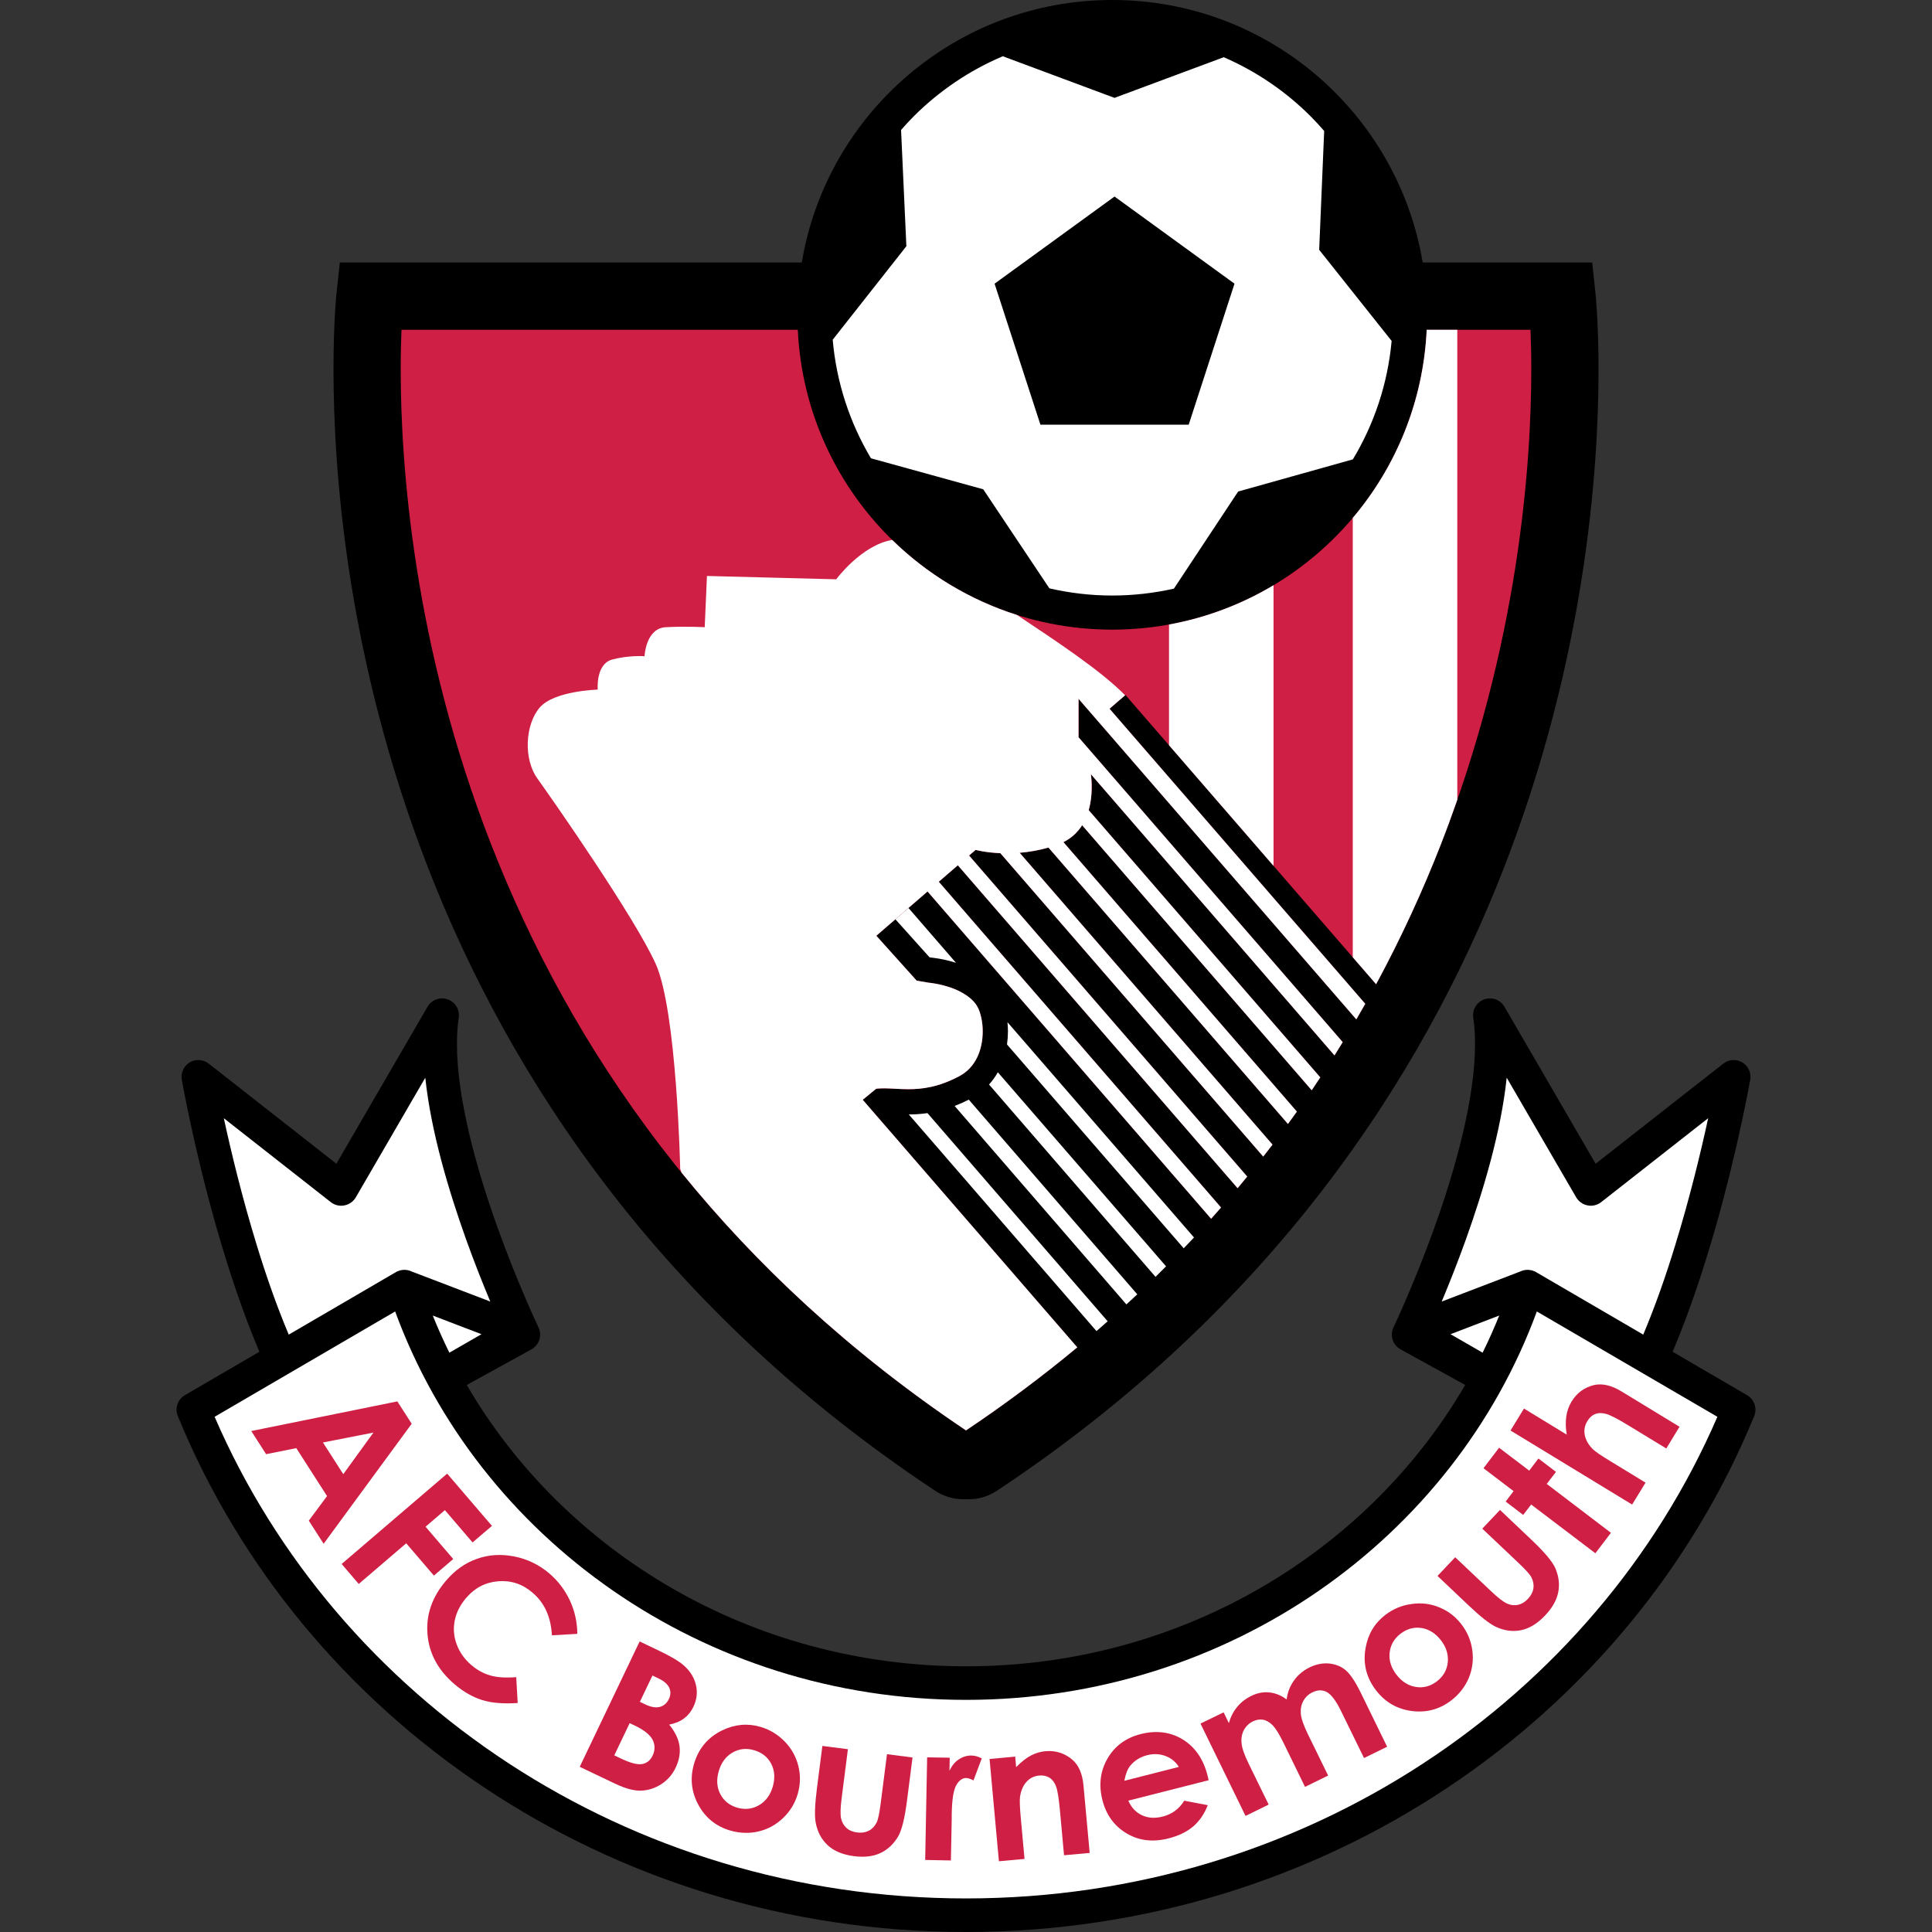 <?xml version="1.0" encoding="utf-8"?>
<!-- Generator: Adobe Illustrator 16.0.0, SVG Export Plug-In . SVG Version: 6.00 Build 0)  -->
<!DOCTYPE svg PUBLIC "-//W3C//DTD SVG 1.1//EN" "http://www.w3.org/Graphics/SVG/1.1/DTD/svg11.dtd">
<svg version="1.1" id="Layer_1" xmlns:svg="http://www.w3.org/2000/svg"
	 xmlns="http://www.w3.org/2000/svg" xmlns:xlink="http://www.w3.org/1999/xlink" x="0px" y="0px" width="300px" height="300px"
	 viewBox="0 0 300 300" enable-background="new 0 0 300 300" xml:space="preserve">
<rect x="0" y="0" width="300" height="300" fill="#333333" stroke="none"/>
<path id="path20035" d="M247.735,45.424l-0.502-4.662h-26.318C217.044,17.629,196.942,0,172.707,0c-24.231,0-44.338,17.625-48.208,40.762H52.77l-0.504,4.662c-0.021,0.154-0.482,4.512-0.482,11.945
	c0.002,15.637,2.035,44.916,14.727,77.486c12.678,32.56,36.142,68.418,78.658,96.6h0.004c1.211,0.825,2.812,1.359,4.365,1.346
	c0.156,0,0.31-0.012,0.463-0.021c0.153,0.01,0.305,0.021,0.462,0.021c1.548,0.014,3.151-0.521,4.359-1.336l0.017-0.01
	c42.518-28.188,65.975-64.047,78.655-96.608c12.689-32.575,14.726-61.854,14.726-77.483
	C248.217,49.936,247.754,45.578,247.735,45.424z"/>
<path id="path20037" fill="#CF1F44" d="M237.777,57.365c0-2.44-0.055-4.502-0.122-6.157h-16.119
	c-1.217,25.92-22.604,46.562-48.83,46.562c-26.221,0-47.613-20.642-48.827-46.562H62.343c-0.067,1.658-0.122,3.724-0.122,6.161
	c-0.002,14.723,1.952,42.766,14.02,73.692c11.986,30.701,33.811,64.249,73.763,91.056c6.183-4.148,11.929-8.461,17.274-12.896
	l-33.311-38.442l1.608-1.321l0.487-0.401l0.636-0.043l0.637-0.014c1.188,0.01,2.362,0.135,3.698,0.135
	c2.144,0,4.657-0.294,7.914-2.01c1.341-0.724,2.206-1.732,2.8-2.95c0.584-1.216,0.85-2.646,0.85-4.008
	c0.009-1.485-0.334-2.895-0.728-3.655c-0.707-1.475-2.495-2.563-4.284-3.172c-0.88-0.299-1.722-0.492-2.329-0.598l-0.714-0.111
	l-0.219-0.022l-0.087-0.007l-1.231-0.211l-0.668-0.121l-6.258-6.962l2.957-2.557l2.033-1.758l2.961-2.562l44.032,50.819
	c0.521-0.58,1.033-1.162,1.544-1.746l-43.83-50.582l2.959-2.559l43.442,50.141c0.503-0.6,1-1.202,1.492-1.805l-43.188-49.849
	l1.014-0.877c0,0,1.49,0.414,3.844,0.513l40.815,47.109c0.484-0.617,0.971-1.236,1.443-1.855l-39.259-45.316
	c1.374-0.114,2.886-0.358,4.473-0.811l37.183,42.916c0.468-0.641,0.93-1.278,1.386-1.919l-36.248-41.844
	c1.313-0.656,2.246-1.582,2.904-2.622l35.649,41.151c0.453-0.665,0.892-1.332,1.331-1.998l-35.956-41.494
	c0.656-2.319,0.463-4.64,0.339-5.582l37.825,43.662c0.433-0.687,0.855-1.373,1.276-2.061l-41.019-47.341v-5.971l43.131,49.779
	c0.472-0.807,0.932-1.613,1.387-2.419l-39.706-45.817l2.466-2.138l38.92,44.91c3.959-7.331,7.289-14.63,10.078-21.774
	C235.825,100.123,237.782,72.088,237.777,57.365z"/>
<path id="path20039" fill="#FFFFFF" d="M181.524,96.975v18.746l16.229,18.728V90.873C192.837,93.811,187.362,95.911,181.524,96.975z
	"/>
<path id="path20041" fill="#FFFFFF" d="M156.513,160.164c-0.001,0.66-0.048,1.336-0.145,2.02l27.438,31.65
	c0.535-0.559,1.072-1.115,1.599-1.679l-28.964-33.428C156.484,159.195,156.51,159.674,156.513,160.164z"/>
<path id="path20043" fill="#FFFFFF" d="M153.577,168.404l25.851,29.865c0.555-0.541,1.094-1.087,1.637-1.632l-26.121-30.135
	C154.569,167.17,154.114,167.811,153.577,168.404z"/>
<path id="path20045" fill="#FFFFFF" d="M174.711,107.965c-3.73-3.797-10.415-8.229-16.799-12.477
	c-7.365-2.336-13.975-6.371-19.368-11.644c-4.764,0.78-8.699,6.111-8.699,6.111l-20.071-0.519l-0.347,7.957c0,0-2.944-0.172-6.055,0
	c-3.117,0.179-3.289,4.503-3.289,4.503s-2.422-0.179-5.017,0.517c-2.6,0.694-2.25,4.671-2.25,4.671s-6.75,0.171-9,2.771
	c-2.248,2.594-2.598,7.963-0.344,11.071c2.244,3.117,15.055,21.461,18.336,28.724c3.291,7.267,3.812,31.842,3.812,31.842
	l0.204,0.586c11.475,14.143,25.93,27.793,44.178,40.036c6.183-4.149,11.93-8.461,17.275-12.897l-33.312-38.442l1.607-1.32
	l0.49-0.401l0.633-0.044l0.637-0.014c1.189,0.011,2.363,0.135,3.699,0.135c2.143,0,4.657-0.293,7.914-2.01
	c1.341-0.724,2.206-1.731,2.799-2.95c0.586-1.216,0.852-2.646,0.852-4.008c0.009-1.485-0.336-2.894-0.729-3.655
	c-0.707-1.475-2.496-2.563-4.284-3.172c-0.88-0.299-1.722-0.491-2.329-0.598l-0.713-0.111l-0.22-0.023l-0.087-0.006l-1.232-0.211
	l-0.668-0.121l-6.258-6.962l2.959-2.558l2.032-1.757l2.962-2.562l44.031,50.82c0.521-0.58,1.032-1.162,1.544-1.746l-43.831-50.582
	l2.959-2.559l43.442,50.143c0.504-0.602,1-1.203,1.492-1.806l-43.188-49.849l1.015-0.876c0,0,1.489,0.412,3.843,0.513l40.815,47.108
	c0.484-0.619,0.971-1.236,1.443-1.856l-39.26-45.315c1.375-0.114,2.887-0.359,4.473-0.812l37.185,42.918
	c0.467-0.642,0.929-1.279,1.385-1.92l-36.248-41.842c1.312-0.656,2.246-1.582,2.904-2.622l35.649,41.15
	c0.452-0.664,0.892-1.331,1.33-1.997l-35.955-41.495c0.656-2.318,0.463-4.639,0.338-5.582l37.825,43.662
	c0.434-0.687,0.856-1.373,1.276-2.061l-41.018-47.341v-5.97l43.131,49.778c0.471-0.806,0.932-1.612,1.386-2.418l-39.706-45.817
	L174.711,107.965z"/>
<path id="path20047" fill="#FFFFFF" d="M148.234,171.732l26.671,30.815c0.564-0.52,1.137-1.039,1.692-1.562l-26.167-30.234
	C149.679,171.137,148.945,171.461,148.234,171.732z"/>
<path id="path20049" fill="#FFFFFF" d="M221.536,51.208c-0.521,11.11-4.75,21.25-11.478,29.211v68.228l3.625,4.185
	c3.959-7.331,7.289-14.63,10.078-21.774c0.899-2.306,1.736-4.594,2.527-6.863V51.21h-4.753V51.208z"/>
<path id="path20051" fill="#FFFFFF" d="M141.118,173.051l29.144,33.642c0.586-0.507,1.159-1.017,1.735-1.523l-27.98-32.326
	C142.966,172.996,141.995,173.051,141.118,173.051z"/>
<path id="path20053" fill="#FFFFFF" d="M144.646,148.7v-0.002c0.093,0.014,1.735,0.149,3.801,0.808l-7.377-8.516l-2.033,1.758
	l5.301,5.902L144.646,148.7z"/>
<path id="path20055" fill="#FFFFFF" d="M162.948,91.361l-10.271-15.384l-17.436-4.813c-3.262-5.475-5.354-11.723-5.94-18.412
	l11.44-14.52l-0.824-18.049c0.635-0.726,1.285-1.438,1.967-2.119c3.942-3.939,8.629-7.125,13.83-9.328l17.348,6.462l16.961-6.313
	c5.068,2.197,9.642,5.324,13.495,9.18c0.729,0.729,1.424,1.492,2.1,2.271l-0.776,18.456l11.252,14.15
	c-0.615,6.687-2.73,12.927-6.021,18.388l-17.815,4.995l-9.974,15.08c-3.081,0.69-6.283,1.068-9.577,1.069
	C169.348,92.473,166.085,92.079,162.948,91.361z"/>
<polygon id="polygon20057" points="191.692,44.051 173.065,30.518 154.438,44.051 161.556,65.942 184.581,65.942 "/>
<path id="path20059" d="M271.29,216.645l-11.57-6.746c2.704-6.334,4.929-13.211,6.746-19.569
	c3.491-12.314,5.294-22.609,5.308-22.662c0.187-1.07-0.302-2.141-1.231-2.7c-0.924-0.55-2.103-0.478-2.95,0.192l-19.826,15.545
	L233.61,156.33c-0.629-1.084-1.937-1.566-3.119-1.152c-1.186,0.414-1.904,1.602-1.723,2.846c0.185,1.258,0.272,2.632,0.272,4.089
	c0.021,8.493-3.112,19.646-6.305,28.5c-1.592,4.44-3.186,8.327-4.381,11.096c-0.594,1.389-1.094,2.497-1.439,3.25
	c-0.344,0.757-0.533,1.146-0.533,1.158c-0.6,1.248-0.117,2.737,1.094,3.412l10.038,5.528
	c-15.158,26.027-44.167,43.687-77.517,43.687c-33.349,0-62.355-17.658-77.518-43.687l10.039-5.528
	c1.213-0.675,1.694-2.164,1.095-3.412c0-0.013-0.188-0.401-0.532-1.158c-0.348-0.753-0.848-1.861-1.439-3.25
	c-1.194-2.769-2.789-6.654-4.379-11.096c-3.193-8.853-6.326-20.004-6.306-28.5c0-1.457,0.089-2.831,0.272-4.089
	c0.184-1.245-0.537-2.432-1.722-2.846c-1.184-0.414-2.489,0.068-3.12,1.152l-14.152,24.373L32.41,165.158
	c-0.85-0.67-2.027-0.742-2.95-0.191c-0.931,0.56-1.418,1.629-1.231,2.699c0.012,0.055,1.814,10.348,5.307,22.662
	c1.818,6.358,4.042,13.234,6.745,19.57l-11.57,6.745c-1.121,0.655-1.59,2.044-1.099,3.24C46.854,266.855,94.421,300,150,300
	s103.146-33.145,122.389-80.115C272.88,218.688,272.41,217.3,271.29,216.645z"/>
<path id="path20061" fill="#FFFFFF" d="M69.777,210.043l4.984-2.869l-7.564-2.897C67.986,206.232,68.846,208.158,69.777,210.043z"/>
<path id="path20063" fill="#FFFFFF" d="M225.235,207.174l4.984,2.869c0.934-1.887,1.792-3.811,2.581-5.768L225.235,207.174z"/>
<path id="path20065" fill="#FFFFFF" d="M61.52,197.516c0.033-0.02,0.062-0.043,0.098-0.062c0.025-0.013,0.057-0.02,0.084-0.032
	c0.117-0.055,0.238-0.1,0.363-0.137c0.043-0.012,0.086-0.023,0.129-0.033c0.145-0.034,0.289-0.057,0.436-0.066
	c0.021-0.002,0.045-0.002,0.068-0.002c0.344-0.012,0.689,0.039,1.021,0.164c0.046,0.019,0.091,0.04,0.136,0.062l12.279,4.694
	c-1.113-2.649-2.447-5.991-3.787-9.729c-2.693-7.551-5.421-16.639-6.308-25.03L55.245,185.93c-0.381,0.647-1.024,1.104-1.769,1.244
	c-0.742,0.15-1.509-0.037-2.102-0.5l-16.621-13.039c1.094,5.037,2.826,12.29,5.16,19.855c1.411,4.615,3.07,9.348,4.922,13.75
	l16.633-9.7C61.486,197.532,61.503,197.525,61.52,197.516z"/>
<path id="path20067" fill="#FFFFFF" d="M236.147,197.408c0.045-0.021,0.088-0.043,0.135-0.062c0.33-0.124,0.678-0.176,1.021-0.164
	c0.022,0.003,0.047,0.003,0.069,0.003c0.146,0.01,0.292,0.032,0.435,0.065c0.043,0.011,0.086,0.021,0.129,0.033
	c0.123,0.037,0.246,0.082,0.365,0.139c0.026,0.013,0.056,0.018,0.082,0.031c0.033,0.016,0.062,0.042,0.096,0.061
	c0.017,0.011,0.033,0.017,0.051,0.026l16.633,9.698c1.851-4.402,3.511-9.133,4.922-13.748c2.334-7.564,4.066-14.818,5.16-19.856
	l-16.621,13.038c-0.593,0.463-1.358,0.652-2.104,0.502c-0.741-0.141-1.386-0.598-1.767-1.244l-10.792-18.585
	c-0.887,8.392-3.615,17.479-6.307,25.031c-1.339,3.735-2.674,7.077-3.788,9.729L236.147,197.408z"/>
<path id="path20069" fill="#FFFFFF" d="M149.999,294.787c-52.644,0-97.714-30.928-116.674-74.787l28.034-16.355
	c12.904,35.183,47.747,60.31,88.64,60.31c40.892,0,75.734-25.127,88.639-60.31L266.674,220
	C247.714,263.86,202.642,294.787,149.999,294.787z"/>
<path id="path20071" fill="#CF1F44" d="M61.699,217.608l2.229,3.472l-13.676,18.635l-2.303-3.59l2.835-3.814l-4.78-7.448
	l-4.684,0.942l-2.301-3.596 M57.986,222.449l-7.84,1.537l3.158,4.923L57.986,222.449z"/>
<polyline id="polyline20073" fill="#CF1F44" points="69.436,228.824 76.389,236.938 73.38,239.508 69.084,234.494 66.08,237.068 
	70.378,242.088 67.374,244.657 63.076,239.643 55.704,245.955 53.052,242.854 "/>
<path id="path20075" fill="#CF1F44" d="M89.643,253.703l-3.943,0.227c-0.149-2.84-1.15-5.048-3.006-6.62
	c-1.564-1.35-3.342-1.929-5.326-1.773c-1.986,0.16-3.645,1.021-4.984,2.59c-0.936,1.094-1.527,2.262-1.775,3.521
	c-0.248,1.248-0.145,2.491,0.312,3.708c0.458,1.232,1.218,2.295,2.276,3.2c0.906,0.771,1.875,1.303,2.912,1.603
	c1.037,0.31,2.39,0.396,4.053,0.271l0.227,4.013c-2.226,0.144-4.068,0-5.537-0.464c-1.469-0.463-2.896-1.282-4.279-2.46
	c-2.549-2.175-3.946-4.763-4.193-7.767c-0.244-3.004,0.711-5.762,2.865-8.29c1.398-1.64,3.004-2.776,4.832-3.413
	c1.82-0.646,3.748-0.762,5.785-0.361c2.039,0.405,3.854,1.288,5.443,2.643c1.354,1.157,2.415,2.552,3.184,4.189
	C89.245,250.149,89.634,251.885,89.643,253.703"/>
<path id="path20077" fill="#CF1F44" d="M90.02,274.35l9.304-19.467l3.052,1.462c1.774,0.845,3.014,1.581,3.723,2.194
	c1.013,0.863,1.668,1.886,1.953,3.047c0.287,1.167,0.161,2.314-0.384,3.453c-0.354,0.738-0.831,1.336-1.43,1.783
	c-0.599,0.463-1.376,0.78-2.326,0.979c0.917,1.118,1.454,2.229,1.601,3.327c0.146,1.098-0.051,2.208-0.598,3.355
	c-0.521,1.094-1.285,1.956-2.275,2.59c-0.996,0.631-2.045,0.948-3.152,0.979c-1.104,0.021-2.442-0.348-4.01-1.1 M97.775,267.57
	l-2.391,5l0.936,0.447c1.539,0.739,2.675,1.042,3.396,0.901c0.726-0.13,1.267-0.568,1.62-1.307c0.397-0.838,0.401-1.654,0.005-2.449
	c-0.397-0.781-1.327-1.527-2.792-2.229L97.775,267.57z M101.312,260.174l-1.951,4.084l0.812,0.391
	c0.912,0.434,1.674,0.562,2.295,0.396c0.62-0.164,1.083-0.574,1.398-1.221c0.289-0.611,0.309-1.19,0.059-1.74
	c-0.246-0.559-0.798-1.041-1.648-1.45L101.312,260.174z"/>
<path id="path20079" fill="#CF1F44" d="M118.073,268.143c1.445,0.42,2.7,1.183,3.771,2.271c1.062,1.094,1.771,2.367,2.125,3.811
	c0.355,1.445,0.324,2.883-0.094,4.324c-0.417,1.441-1.172,2.687-2.256,3.732c-1.088,1.046-2.353,1.75-3.8,2.097
	c-1.446,0.347-2.917,0.299-4.414-0.13c-2.198-0.641-3.852-1.967-4.952-3.984c-1.104-2.01-1.33-4.141-0.686-6.372
	c0.7-2.387,2.158-4.122,4.381-5.208C114.095,267.749,116.067,267.561,118.073,268.143 M117.087,271.77
	c-1.197-0.353-2.312-0.227-3.351,0.371c-1.034,0.607-1.743,1.554-2.121,2.859c-0.392,1.33-0.312,2.531,0.232,3.577
	c0.547,1.062,1.427,1.765,2.631,2.116c1.205,0.348,2.335,0.223,3.378-0.381c1.044-0.604,1.756-1.566,2.142-2.888
	c0.378-1.312,0.299-2.494-0.246-3.549C119.199,272.825,118.314,272.127,117.087,271.77"/>
<path id="path20081" fill="#CF1F44" d="M127.698,271.109l3.965,0.506l-0.974,7.623c-0.193,1.483-0.223,2.524-0.086,3.134
	c0.142,0.603,0.415,1.09,0.841,1.475c0.42,0.382,0.969,0.607,1.646,0.695c0.683,0.092,1.275,0,1.785-0.251
	c0.514-0.252,0.927-0.675,1.232-1.259c0.227-0.431,0.438-1.395,0.63-2.889l0.995-7.753l3.964,0.512l-0.858,6.703
	c-0.354,2.757-0.813,4.617-1.389,5.581c-0.695,1.167-1.604,2.018-2.729,2.548c-1.136,0.541-2.503,0.694-4.109,0.491
	c-1.748-0.227-3.115-0.791-4.095-1.707c-0.979-0.917-1.598-2.093-1.86-3.533c-0.189-0.999-0.125-2.764,0.196-5.301"/>
<path id="path20083" fill="#CF1F44" d="M143.966,272.879l3.51,0.057l-0.043,2.017c0.378-0.781,0.865-1.383,1.471-1.771
	c0.606-0.399,1.267-0.598,1.975-0.584c0.501,0.015,1.026,0.16,1.569,0.443l-1.285,3.419c-0.451-0.237-0.826-0.366-1.123-0.371
	c-0.604-0.005-1.121,0.362-1.55,1.114c-0.427,0.752-0.668,2.246-0.706,4.465v0.781l-0.129,6.44l-3.992-0.076"/>
<path id="path20085" fill="#CF1F44" d="M153.659,273.134l3.979-0.366l0.146,1.631c0.839-0.846,1.604-1.446,2.315-1.813
	c0.707-0.371,1.444-0.584,2.215-0.66c1.576-0.141,2.963,0.289,4.162,1.288c1.011,0.85,1.597,2.185,1.766,4.018l0.964,10.49
	l-3.984,0.361l-0.633-6.942c-0.178-1.899-0.375-3.145-0.603-3.745c-0.229-0.611-0.565-1.058-1.014-1.347
	c-0.451-0.284-0.981-0.399-1.603-0.346c-0.806,0.076-1.469,0.404-1.997,1.002c-0.521,0.588-0.855,1.369-0.988,2.344
	c-0.067,0.501-0.028,1.581,0.123,3.236l0.581,6.368l-3.978,0.361"/>
<path id="path20087" fill="#CF1F44" d="M187.681,276.432l-12.479,3.172c0.458,1.052,1.158,1.804,2.104,2.259
	c0.943,0.447,2.023,0.523,3.234,0.211c1.447-0.361,2.565-1.191,3.347-2.463l3.649,0.696c-0.521,1.36-1.277,2.461-2.267,3.31
	c-0.997,0.839-2.274,1.461-3.837,1.852c-2.431,0.617-4.595,0.356-6.505-0.791c-1.913-1.138-3.158-2.858-3.744-5.158
	c-0.602-2.353-0.334-4.514,0.791-6.461c1.129-1.938,2.844-3.206,5.138-3.789c2.431-0.616,4.618-0.343,6.539,0.828
	c1.918,1.179,3.207,3.043,3.856,5.595 M183.048,274.368c-0.478-0.784-1.158-1.352-2.055-1.69c-0.894-0.344-1.842-0.387-2.845-0.137
	c-1.09,0.275-1.963,0.826-2.639,1.63c-0.414,0.506-0.723,1.288-0.923,2.349L183.048,274.368z"/>
<path id="path20089" fill="#CF1F44" d="M186.412,267.637l3.592-1.745l0.811,1.669c0.284-0.983,0.715-1.832,1.312-2.53
	c0.584-0.715,1.32-1.278,2.213-1.708c0.901-0.448,1.818-0.617,2.753-0.524c0.944,0.091,1.837,0.452,2.695,1.09
	c0.148-1.134,0.54-2.12,1.157-2.966c0.611-0.853,1.418-1.519,2.4-2.011c1.018-0.492,2.034-0.695,3.042-0.604
	c1.003,0.103,1.867,0.449,2.574,1.048c0.714,0.604,1.485,1.756,2.33,3.477l4.102,8.396l-3.587,1.76l-3.544-7.247
	c-0.791-1.62-1.528-2.613-2.213-2.989c-0.695-0.381-1.447-0.365-2.258,0.033c-0.627,0.303-1.09,0.752-1.412,1.336
	c-0.323,0.598-0.449,1.258-0.391,1.986c0.066,0.741,0.43,1.793,1.09,3.152l3.153,6.446l-3.589,1.76l-3.38-6.925
	c-0.627-1.271-1.172-2.15-1.645-2.642c-0.474-0.474-0.965-0.763-1.485-0.858c-0.521-0.093-1.047-0.005-1.591,0.26
	c-0.598,0.296-1.066,0.743-1.389,1.337c-0.31,0.593-0.439,1.271-0.366,2.029c0.066,0.762,0.434,1.822,1.107,3.201l3.105,6.346
	l-3.592,1.76"/>
<path id="path20091" fill="#CF1F44" d="M215.101,250.771c1.191-0.916,2.541-1.494,4.056-1.697c1.51-0.228,2.951-0.059,4.33,0.511
	c1.38,0.564,2.526,1.442,3.434,2.628c0.925,1.191,1.49,2.531,1.697,4.021c0.203,1.493,0.028,2.927-0.541,4.306
	c-0.573,1.364-1.48,2.531-2.709,3.485c-1.813,1.398-3.857,1.952-6.133,1.664c-2.281-0.296-4.134-1.359-5.556-3.201
	c-1.522-1.978-2.067-4.182-1.629-6.606C212.425,253.751,213.447,252.045,215.101,250.771 M217.449,253.703
	c-0.983,0.762-1.542,1.746-1.668,2.937c-0.124,1.19,0.228,2.319,1.051,3.391c0.849,1.1,1.862,1.739,3.037,1.919
	c1.177,0.184,2.262-0.116,3.255-0.878c0.999-0.771,1.558-1.745,1.684-2.949c0.125-1.205-0.231-2.354-1.07-3.435
	c-0.839-1.079-1.848-1.706-3.02-1.896C219.546,252.623,218.462,252.917,217.449,253.703"/>
<path id="path20093" fill="#CF1F44" d="M223.216,244.711l2.744-2.903l5.584,5.284c1.084,1.032,1.913,1.664,2.482,1.914
	c0.562,0.251,1.129,0.313,1.684,0.193c0.549-0.117,1.065-0.415,1.533-0.917c0.469-0.496,0.758-1.022,0.854-1.591
	c0.098-0.563,0-1.148-0.285-1.735c-0.217-0.443-0.871-1.177-1.967-2.214l-5.676-5.376l2.75-2.903l4.898,4.646
	c2.023,1.918,3.259,3.389,3.702,4.42c0.529,1.245,0.685,2.494,0.443,3.713c-0.242,1.226-0.916,2.421-2.035,3.602
	c-1.215,1.279-2.469,2.045-3.789,2.302c-1.312,0.252-2.633,0.058-3.948-0.578c-0.916-0.443-2.306-1.538-4.156-3.289"/>
<polyline id="polyline20095" fill="#CF1F44" points="230.356,227.984 232.777,224.803 237.458,228.36 238.886,226.475 
	241.61,228.553 240.179,230.424 250.144,238.014 247.729,241.191 237.757,233.621 236.522,235.236 233.8,233.162 235.028,231.543 
	"/>
<path id="path20097" fill="#CF1F44" d="M234.556,222.131l2.084-3.413l6.64,4.051c-0.168-1.025-0.192-1.958-0.072-2.812
	c0.125-0.854,0.395-1.625,0.82-2.314c0.822-1.354,1.984-2.203,3.479-2.569c1.292-0.295,2.729,0.039,4.291,0.994l8.997,5.477
	l-2.054,3.375l-5.969-3.635c-1.572-0.955-2.691-1.534-3.337-1.722c-0.656-0.188-1.227-0.188-1.718,0.005
	c-0.501,0.192-0.905,0.56-1.233,1.1c-0.419,0.685-0.551,1.418-0.396,2.197c0.16,0.771,0.579,1.495,1.254,2.171
	c0.349,0.353,1.244,0.964,2.709,1.851l5.469,3.338l-2.084,3.403"/>
</svg>
